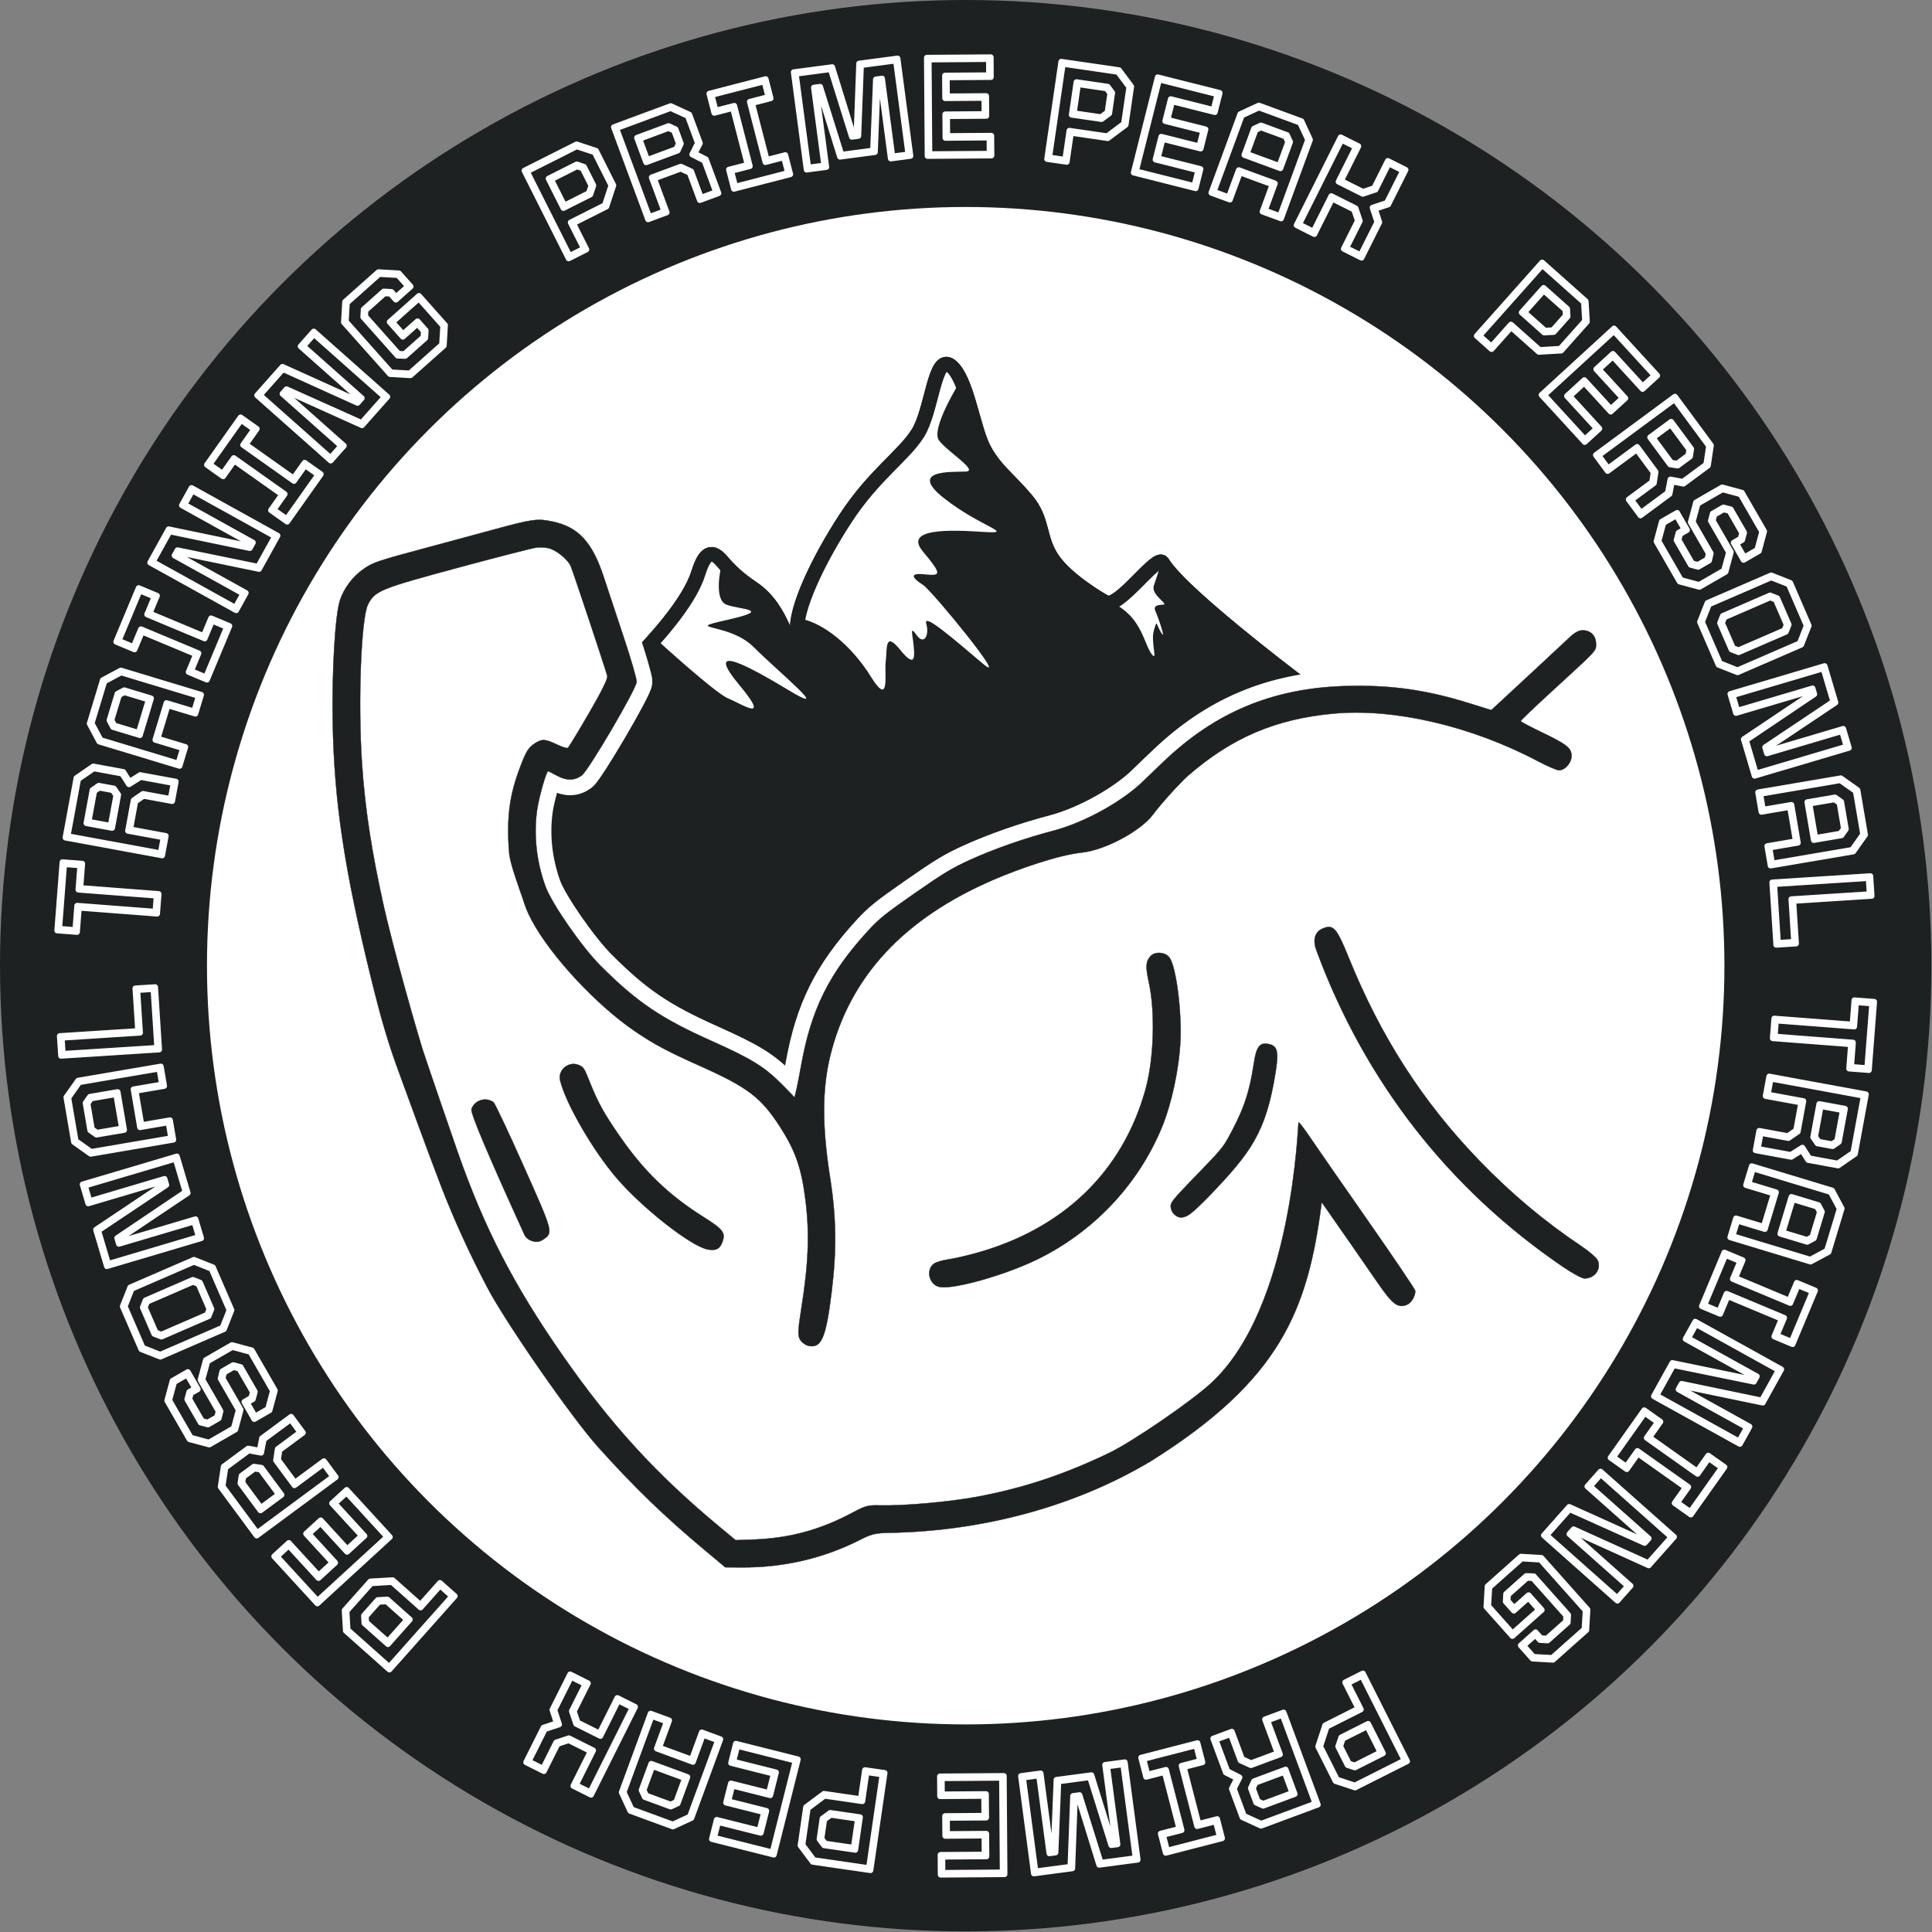 <?xml version="1.0" encoding="UTF-8" standalone="no"?><!DOCTYPE svg PUBLIC "-//W3C//DTD SVG 1.1//EN" "http://www.w3.org/Graphics/SVG/1.1/DTD/svg11.dtd"><svg width="100%" height="100%" viewBox="0 0 1382 1382" version="1.1" xmlns="http://www.w3.org/2000/svg" xmlns:xlink="http://www.w3.org/1999/xlink" xml:space="preserve" xmlns:serif="http://www.serif.com/" style="fill-rule:evenodd;clip-rule:evenodd;stroke-linecap:round;stroke-linejoin:round;stroke-miterlimit:1.5;"><rect x="0" y="0" width="1382" height="1382" fill="#808080" stroke="none"/><g><circle cx="690.784" cy="690.784" r="686.572" style="fill:#1e2121;stroke:#1e2121;stroke-width:8.43px;"/><g><path d="M406.768,184.869l-31.646,-62.84l37.3,-18.784l13.903,4.59l12.455,24.732l-5.014,15.185l-23.744,11.958l9.448,18.762l-12.702,6.397Zm0.601,-1.822l10.279,-5.176l-9.448,-18.763l24.462,-12.319l4.635,-14.15l-11.935,-23.7l-12.823,-4.233l-35.595,17.925l30.425,60.416Zm-3.744,-36.04l17.55,-8.838l1.828,-5.422l-6.216,-12.343l-4.117,-1.359l-18.448,9.29l9.403,18.672Zm-0.602,1.823l-10.624,-21.097l20.154,-10.149l5.197,1.716l6.713,13.331l-2.184,6.501l-19.256,9.698Z" style="fill:#fff;fill-rule:nonzero;stroke:#fff;stroke-width:4.07px;stroke-linecap:butt;stroke-miterlimit:2;"/><path d="M463.576,156.911l-24.464,-65.968l40.665,-15.081l13.307,6.108l7.583,20.45l-3.791,7.409l8.073,4.135l8.999,24.267l-13.335,4.945l-7.252,-19.554l-6.459,-2.965l-18.99,7.042l8.999,24.267l-13.335,4.945Zm0.801,-1.744l10.79,-4.001l-8.999,-24.267l20.827,-7.724l7.429,3.409l6.989,18.848l10.791,-4.001l-8.335,-22.477l-8.737,-4.478l4.071,-8.103l-7.199,-19.413l-12.273,-5.633l-38.875,14.416l23.521,63.424Zm-1.41,-40.803l20.827,-7.724l1.791,-3.987l-3.425,-9.236l-3.94,-1.808l-20.827,7.724l5.574,15.031Zm-0.801,1.744l-6.518,-17.576l22.618,-8.387l4.974,2.282l3.827,10.32l-2.283,4.973l-22.618,8.388Z" style="fill:#fff;fill-rule:nonzero;stroke:#fff;stroke-width:4.07px;stroke-linecap:butt;stroke-miterlimit:2;"/><path d="M524.974,135.099l-3.557,-13.771l13.333,-3.443l-10.481,-40.582l-13.333,3.443l-3.556,-13.77l40.338,-10.419l3.557,13.771l-13.284,3.431l10.481,40.582l13.284,-3.431l3.557,13.77l-40.339,10.419Zm0.974,-1.653l37.711,-9.74l-2.877,-11.143l-13.284,3.431l-11.16,-43.21l13.284,-3.431l-2.878,-11.143l-37.711,9.74l2.878,11.143l13.332,-3.443l11.16,43.209l-13.332,3.444l2.877,11.143Z" style="fill:#fff;fill-rule:nonzero;stroke:#fff;stroke-width:4.07px;stroke-linecap:butt;stroke-miterlimit:2;"/><path d="M576.989,121.387l-9.233,-69.751l27.552,-3.646l14.968,48.358l2.392,-0.317l1.871,-50.587l27.501,-3.64l9.233,69.75l-14.1,1.866l-7.359,-55.601l-1.943,0.257l-2.001,50.757l-25.011,3.311l-15.088,-48.495l-2.042,0.27l7.36,55.601l-14.1,1.867Zm1.167,-1.524l11.409,-1.51l-7.373,-55.7l4.484,-0.594l15.201,48.581l22.619,-2.994l2.037,-50.863l4.435,-0.587l7.373,55.701l11.409,-1.51l-8.877,-67.06l-24.96,3.304l-1.915,50.644l-4.633,0.613l-15.125,-48.388l-24.96,3.304l8.876,67.059Z" style="fill:#fff;fill-rule:nonzero;stroke:#fff;stroke-width:4.07px;stroke-linecap:butt;stroke-miterlimit:2;"/><path d="M663.499,111.614l-0.517,-70.357l45.732,-0.336l0.104,14.222l-31.509,0.232l0.099,13.518l28.042,-0.206l0.105,14.222l-28.042,0.206l0.104,14.172l31.509,-0.231l0.105,14.222l-45.732,0.336Zm1.347,-1.367l43.018,-0.316l-0.084,-11.508l-31.51,0.231l-0.124,-16.885l28.042,-0.207l-0.085,-11.508l-28.042,0.206l-0.119,-16.232l31.509,-0.232l-0.084,-11.508l-43.018,0.316l0.497,67.643Z" style="fill:#fff;fill-rule:nonzero;stroke:#fff;stroke-width:4.07px;stroke-linecap:butt;stroke-miterlimit:2;"/><path d="M748.996,113.767l10.14,-69.624l41.327,6.019l8.753,11.736l-3.991,27.402l-12.819,9.56l-26.308,-3.831l-3.028,20.788l-14.074,-2.05Zm1.539,-1.147l11.388,1.658l3.028,-20.787l27.103,3.947l11.915,-8.93l3.824,-26.258l-8.072,-10.825l-39.437,-5.744l-9.749,66.939Zm17.613,-31.665l19.445,2.832l4.607,-3.392l1.992,-13.676l-2.592,-3.476l-20.439,-2.976l-3.013,20.688Zm-1.539,1.147l3.404,-23.374l22.33,3.252l3.271,4.387l-2.151,14.771l-5.519,4.071l-21.335,-3.107Z" style="fill:#fff;fill-rule:nonzero;stroke:#fff;stroke-width:4.07px;stroke-linecap:butt;stroke-miterlimit:2;"/><path d="M810.943,123.499l17.194,-68.225l44.346,11.176l-3.475,13.791l-30.555,-7.7l-3.304,13.109l27.193,6.853l-3.476,13.791l-27.193,-6.853l-3.463,13.743l30.555,7.7l-3.475,13.791l-44.347,-11.176Zm1.648,-0.984l41.715,10.513l2.812,-11.16l-30.555,-7.7l4.126,-16.374l27.193,6.852l2.812,-11.159l-27.192,-6.853l3.966,-15.741l30.556,7.701l2.812,-11.16l-41.715,-10.513l-16.53,65.594Z" style="fill:#fff;fill-rule:nonzero;stroke:#fff;stroke-width:4.07px;stroke-linecap:butt;stroke-miterlimit:2;"/><path d="M866.489,137.926l20.706,-56.32l13.289,-6.144l30.472,11.203l6.144,13.289l-20.706,56.32l-13.302,-4.89l7.145,-19.434l-23.301,-8.567l-7.145,19.434l-13.302,-4.891Zm1.742,-0.805l10.754,3.954l7.128,-19.387l25.849,9.504l-7.128,19.386l10.802,3.972l20.047,-54.528l-5.714,-12.275l-29.434,-10.821l-12.257,5.667l-20.047,54.528Zm23.595,-27.04l23.302,8.567l6.277,-17.075l-1.819,-3.935l-17.547,-6.451l-3.935,1.819l-6.278,17.075Zm-1.742,0.806l6.937,-18.868l4.967,-2.297l18.585,6.833l2.297,4.967l-6.937,18.868l-25.849,-9.503Z" style="fill:#fff;fill-rule:nonzero;stroke:#fff;stroke-width:4.07px;stroke-linecap:butt;stroke-miterlimit:2;"/><path d="M927.476,161.103l31.513,-62.907l12.716,6.37l-12.425,24.803l15.681,7.856l8.026,-2.668l9.747,-19.456l12.716,6.37l-12.425,24.803l-9.487,3.117l3.116,9.599l-12.717,25.387l-12.716,-6.37l10.061,-20.085l-2.691,-7.981l-15.682,-7.855l-12.717,25.387l-12.716,-6.37Zm1.821,-0.606l10.289,5.155l12.718,-25.387l17.389,8.711l3.05,9.06l-9.702,19.366l10.29,5.154l11.863,-23.679l-3.364,-10.342l10.251,-3.408l11.548,-23.051l-10.29,-5.154l-9.386,18.737l-9.105,3.027l-17.389,-8.711l12.425,-24.803l-10.29,-5.155l-30.297,60.48Z" style="fill:#fff;fill-rule:nonzero;stroke:#fff;stroke-width:4.07px;stroke-linecap:butt;stroke-miterlimit:2;"/><path d="M1056.34,240.287l46.782,-52.552l31.194,27.768l0.849,14.616l-18.412,20.683l-15.965,0.928l-19.857,-17.677l-13.968,15.691l-10.623,-9.457Zm1.916,-0.111l8.596,7.652l13.968,-15.691l20.458,18.212l14.862,-0.899l17.644,-19.82l-0.783,-13.481l-29.768,-26.499l-44.977,50.526Zm32.132,-16.746l14.677,13.065l5.714,-0.296l9.189,-10.323l-0.252,-4.328l-15.428,-13.734l-13.9,15.616Zm-1.916,0.111l15.705,-17.642l16.855,15.003l0.317,5.464l-9.924,11.148l-6.85,0.363l-16.103,-14.336Z" style="fill:#fff;fill-rule:nonzero;stroke:#fff;stroke-width:4.07px;stroke-linecap:butt;stroke-miterlimit:2;"/><path d="M1102.69,282.493l51.861,-47.548l30.906,33.709l-10.483,9.612l-21.295,-23.226l-9.965,9.136l18.952,20.67l-10.484,9.611l-18.951,-20.67l-10.446,9.578l21.295,23.226l-10.483,9.611l-30.907,-33.709Zm1.917,0.083l29.073,31.709l8.483,-7.777l-21.295,-23.226l12.446,-11.412l18.952,20.67l8.483,-7.777l-18.952,-20.67l11.965,-10.97l21.295,23.226l8.483,-7.778l-29.073,-31.709l-49.86,45.714Z" style="fill:#fff;fill-rule:nonzero;stroke:#fff;stroke-width:4.07px;stroke-linecap:butt;stroke-miterlimit:2;"/><path d="M1141.54,325.498l56.601,-41.793l25.762,34.89l-2.179,14.478l-17.546,12.956l-8.17,-1.589l-1.735,8.903l-20.821,15.374l-8.448,-11.441l16.778,-12.389l1.058,-7.028l-12.031,-16.293l-20.821,15.374l-8.448,-11.442Zm1.898,0.286l6.836,9.258l20.821,-15.374l13.194,17.87l-1.216,8.082l-16.171,11.941l6.836,9.258l19.284,-14.239l1.882,-9.636l8.913,1.665l16.657,-12.299l2.009,-13.353l-24.628,-33.354l-54.417,40.181Zm38.813,-12.666l13.194,17.869l4.328,0.616l7.924,-5.852l0.645,-4.287l-13.195,-17.869l-12.896,9.523Zm-1.898,-0.286l15.08,-11.135l14.329,19.406l-0.814,5.412l-8.854,6.537l-5.412,-0.814l-14.329,-19.406Z" style="fill:#fff;fill-rule:nonzero;stroke:#fff;stroke-width:4.07px;stroke-linecap:butt;stroke-miterlimit:2;"/><path d="M1184.92,387.3l3.799,-14.139l10.972,-6.326l7.103,12.322l-4.963,2.861l-1.125,4.187l9.638,16.719l4.187,1.125l6.705,-3.865l1.125,-4.187l-12.952,-22.467l3.799,-14.139l18.678,-10.768l14.14,3.798l15.938,27.647l-3.798,14.14l-10.972,6.325l-7.103,-12.321l4.963,-2.862l1.125,-4.187l-9.011,-15.63l-4.212,-1.168l-6.662,3.84l-1.099,4.23l12.952,22.467l-3.799,14.139l-18.722,10.793l-14.139,-3.798l-16.567,-28.736Zm1.452,-0.199l16.014,27.778l13.042,3.504l17.764,-10.241l3.59,-13.092l-12.977,-22.51l1.314,-5.166l7.663,-4.418l5.26,1.377l9.589,16.632l-1.42,5.285l-4.267,2.46l5.748,9.97l9.317,-5.371l3.504,-13.042l-15.387,-26.689l-13.041,-3.504l-17.721,10.216l-3.546,13.067l12.951,22.466l-1.202,5.16l-7.837,4.518l-5.285,-1.42l-10.191,-17.677l1.42,-5.285l4.267,-2.46l-5.748,-9.97l-9.318,5.371l-3.503,13.041Z" style="fill:#fff;fill-rule:nonzero;stroke:#fff;stroke-width:4.07px;stroke-linecap:butt;stroke-miterlimit:2;"/><path d="M1216.02,444.917l5.383,-13.616l45.56,-19.742l13.615,5.383l13.268,30.619l-5.383,13.616l-45.56,19.742l-13.615,-5.383l-13.268,-30.619Zm15.807,0.709l7.753,17.891l4.032,1.594l32.833,-14.227l1.594,-4.031l-7.753,-17.892l-4.032,-1.594l-32.833,14.227l-1.594,4.032Zm-14.342,-0.741l12.808,29.558l12.578,5.011l44.545,-19.302l4.945,-12.604l-12.808,-29.559l-12.558,-4.965l-44.545,19.303l-4.965,12.558Zm12.878,0.773l2.012,-5.089l33.847,-14.667l5.089,2.012l8.192,18.906l-2.012,5.09l-33.847,14.666l-5.089,-2.012l-8.192,-18.906Z" style="fill:#fff;fill-rule:nonzero;stroke:#fff;stroke-width:4.07px;stroke-linecap:butt;stroke-miterlimit:2;"/><path d="M1239.44,497.322l3.269,11.034l53.873,-15.959l1.241,4.192l-48.861,32.873l7.052,23.804l64.858,-19.214l-3.269,-11.035l-53.679,15.903l-1.299,-4.385l48.74,-32.575l-7.066,-23.852l-64.859,19.214Zm-1.686,-0.916l67.461,-19.985l7.751,26.166l-48.692,32.56l0.614,2.072l53.631,-15.888l4.04,13.637l-67.461,19.984l-7.751,-26.165l48.808,-32.699l-0.585,-1.976l-53.776,15.931l-4.04,-13.637Z" style="fill:#fff;fill-rule:nonzero;stroke:#fff;stroke-width:4.07px;stroke-linecap:butt;stroke-miterlimit:2;"/><path d="M1257.6,566.768l59.153,-10.075l11.945,8.467l5.451,32.004l-8.467,11.945l-59.154,10.075l-2.38,-13.971l20.412,-3.476l-4.169,-24.474l-20.412,3.476l-2.379,-13.971Zm1.565,1.11l1.924,11.296l20.362,-3.468l4.625,27.149l-20.362,3.468l1.932,11.345l57.271,-9.755l7.802,-11.066l-5.266,-30.914l-11.017,-7.81l-57.271,9.755Zm35.197,7.005l4.169,24.474l17.934,-3.055l2.507,-3.537l-3.139,-18.43l-3.537,-2.507l-17.934,3.055Zm-1.566,-1.11l19.817,-3.375l4.465,3.165l3.325,19.519l-3.165,4.465l-19.817,3.375l-4.625,-27.149Z" style="fill:#fff;fill-rule:nonzero;stroke:#fff;stroke-width:4.07px;stroke-linecap:butt;stroke-miterlimit:2;"/><path d="M1267.71,631.18l70.214,-4.499l0.91,14.193l-56.022,3.59l1.954,30.493l-14.193,0.909l-2.863,-44.686Zm1.441,1.267l2.689,41.978l11.485,-0.735l-1.953,-30.494l56.021,-3.589l-0.736,-11.485l-67.506,4.325Z" style="fill:#fff;fill-rule:nonzero;stroke:#fff;stroke-width:4.07px;stroke-linecap:butt;stroke-miterlimit:2;"/><path d="M1269.16,728.567l55.97,4.306l1.338,-17.388l14.181,1.091l-3.763,48.906l-14.18,-1.091l1.337,-17.388l-55.97,-4.305l1.087,-14.131Zm1.248,1.457l-0.878,11.425l55.97,4.305l-1.337,17.388l11.474,0.883l3.555,-46.2l-11.475,-0.883l-1.338,17.388l-55.971,-4.306Z" style="fill:#fff;fill-rule:nonzero;stroke:#fff;stroke-width:4.07px;stroke-linecap:butt;stroke-miterlimit:2;"/><path d="M1265.56,770.03l69.197,12.734l-7.85,42.655l-12.055,8.308l-21.451,-3.948l-4.426,-7.049l-7.684,4.821l-25.454,-4.685l2.574,-13.987l20.512,3.775l5.852,-4.034l3.666,-19.918l-25.455,-4.685l2.574,-13.987Zm1.089,1.58l-2.083,11.318l25.455,4.685l-4.021,21.846l-6.73,4.638l-19.77,-3.638l-2.083,11.318l23.576,4.339l8.318,-5.214l4.879,7.643l20.364,3.747l11.119,-7.663l7.504,-40.776l-66.528,-12.243Zm35.779,19.666l-4.02,21.846l2.51,3.579l9.687,1.783l3.57,-2.46l4.02,-21.847l-15.767,-2.901Zm-1.089,-1.58l18.436,3.393l-4.366,23.724l-4.506,3.106l-10.824,-1.992l-3.106,-4.507l4.366,-23.724Z" style="fill:#fff;fill-rule:nonzero;stroke:#fff;stroke-width:4.07px;stroke-linecap:butt;stroke-miterlimit:2;"/><path d="M1253.08,834.181l57.432,17.387l6.909,12.908l-9.407,31.073l-12.908,6.909l-57.432,-17.387l4.106,-13.564l19.818,5.999l7.193,-23.761l-19.817,-6l4.106,-13.564Zm0.906,1.692l-3.32,10.967l19.769,5.985l-7.98,26.358l-19.769,-5.985l-3.335,11.015l55.604,16.834l11.92,-6.42l9.087,-30.015l-6.372,-11.906l-55.604,-16.833Zm28.37,21.978l-7.194,23.762l17.412,5.271l3.823,-2.046l5.417,-17.893l-2.046,-3.823l-17.412,-5.271Zm-0.906,-1.692l19.24,5.825l2.582,4.825l-5.737,18.951l-4.825,2.583l-19.24,-5.825l7.98,-26.359Z" style="fill:#fff;fill-rule:nonzero;stroke:#fff;stroke-width:4.07px;stroke-linecap:butt;stroke-miterlimit:2;"/><path d="M1233.46,895.945l13.121,5.488l-5.313,12.704l38.667,16.172l5.314,-12.704l13.121,5.488l-16.076,38.436l-13.121,-5.488l5.294,-12.657l-38.668,-16.172l-5.294,12.657l-13.121,-5.488l16.076,-38.436Zm0.728,1.776l-15.028,35.932l10.617,4.441l5.294,-12.658l41.171,17.22l-5.293,12.657l10.617,4.441l15.028,-35.933l-10.617,-4.44l-5.313,12.704l-41.172,-17.22l5.313,-12.704l-10.617,-4.44Z" style="fill:#fff;fill-rule:nonzero;stroke:#fff;stroke-width:4.07px;stroke-linecap:butt;stroke-miterlimit:2;"/><path d="M1213.17,947.243l-5.579,10.066l49.143,27.238l-2.12,3.824l-57.694,-11.809l-12.035,21.714l59.164,32.793l5.58,-10.066l-48.967,-27.141l2.217,-4l57.396,11.932l12.06,-21.758l-59.165,-32.793Zm-0.529,-1.844l61.539,34.108l-13.23,23.868l-57.352,-11.907l-1.048,1.89l48.923,27.116l-6.895,12.439l-61.538,-34.108l13.229,-23.868l57.533,11.893l0.999,-1.803l-49.054,-27.189l6.894,-12.439Z" style="fill:#fff;fill-rule:nonzero;stroke:#fff;stroke-width:4.07px;stroke-linecap:butt;stroke-miterlimit:2;"/><path d="M1176.15,1008.75l11.606,8.221l-7.96,11.237l34.201,24.228l7.96,-11.236l11.606,8.221l-24.084,33.997l-11.605,-8.222l7.931,-11.195l-34.201,-24.229l-7.931,11.196l-11.606,-8.222l24.083,-33.996Zm0.323,1.892l-22.514,31.781l9.391,6.653l7.931,-11.195l36.415,25.797l-7.931,11.195l9.391,6.653l22.515,-31.782l-9.391,-6.652l-7.96,11.236l-36.416,-25.797l7.96,-11.237l-9.391,-6.652Z" style="fill:#fff;fill-rule:nonzero;stroke:#fff;stroke-width:4.07px;stroke-linecap:butt;stroke-miterlimit:2;"/><path d="M1145,1054.56l-7.642,8.606l42.012,37.308l-2.904,3.269l-53.724,-24.119l-16.486,18.564l50.579,44.917l7.642,-8.605l-41.861,-37.176l3.037,-3.419l53.407,24.173l16.519,-18.6l-50.579,-44.918Zm-0.113,-1.915l52.608,46.719l-18.121,20.405l-53.37,-24.141l-1.435,1.616l41.824,37.142l-9.444,10.634l-52.608,-46.719l18.12,-20.404l53.55,24.165l1.368,-1.541l-41.936,-37.242l9.444,-10.634Z" style="fill:#fff;fill-rule:nonzero;stroke:#fff;stroke-width:4.07px;stroke-linecap:butt;stroke-miterlimit:2;"/><path d="M1087.95,1113.49l14.616,0.849l33.015,37.086l-0.849,14.617l-23.873,21.252l-14.617,-0.849l-8.42,-9.459l10.585,-9.423l3.809,4.279l4.329,0.251l13.626,-12.13l0.147,-4.37l-23.759,-26.688l-4.258,-0.248l-13.626,12.13l-0.251,4.329l4.612,5.18l10.397,-9.257l9.424,10.586l-20.984,18.68l-18.646,-20.946l0.849,-14.617l23.874,-21.252Zm0.489,1.381l-23.048,20.517l-0.82,13.515l17.376,19.519l18.994,-16.908l-7.652,-8.596l-10.398,9.256l-5.848,-6.569l0.317,-5.463l14.377,-12.799l5.401,0.171l24.627,27.665l-0.317,5.464l-14.414,12.831l-5.464,-0.317l-3.274,-3.678l-8.596,7.652l7.151,8.033l13.518,0.749l23.048,-20.517l0.783,-13.481l-32.28,-36.261l-13.481,-0.783Z" style="fill:#fff;fill-rule:nonzero;stroke:#fff;stroke-width:4.07px;stroke-linecap:butt;stroke-miterlimit:2;"/><path d="M974.908,1197.03l31.658,62.834l-37.296,18.791l-13.904,-4.588l-12.46,-24.729l5.01,-15.186l23.743,-11.963l-9.452,-18.76l12.701,-6.399Zm-0.601,1.822l-10.278,5.178l9.452,18.761l-24.46,12.324l-4.632,14.151l11.94,23.697l12.824,4.231l35.591,-17.932l-30.437,-60.41Zm3.751,36.039l-17.548,8.841l-1.827,5.423l6.219,12.342l4.117,1.358l18.446,-9.293l-9.407,-18.671Zm0.601,-1.822l10.628,21.094l-20.151,10.153l-5.197,-1.715l-6.716,-13.33l2.182,-6.502l19.254,-9.7Z" style="fill:#fff;fill-rule:nonzero;stroke:#fff;stroke-width:4.07px;stroke-linecap:butt;stroke-miterlimit:2;"/><path d="M918.205,1224.95l24.49,65.959l-40.659,15.096l-13.309,-6.102l-7.592,-20.447l3.789,-7.411l-8.075,-4.132l-9.008,-24.264l13.333,-4.95l7.259,19.552l6.461,2.962l18.987,-7.049l-9.009,-24.264l13.333,-4.95Zm-0.8,1.744l-10.789,4.006l9.009,24.264l-20.824,7.731l-7.43,-3.406l-6.997,-18.846l-10.789,4.006l8.344,22.473l8.738,4.476l-4.067,8.104l7.206,19.41l12.276,5.628l38.868,-14.431l-23.545,-63.415Zm1.426,40.803l-20.824,7.732l-1.79,3.988l3.429,9.234l3.941,1.807l20.824,-7.732l-5.58,-15.029Zm0.8,-1.744l6.524,17.573l-22.614,8.396l-4.975,-2.281l-3.831,-10.317l2.281,-4.975l22.615,-8.396Z" style="fill:#fff;fill-rule:nonzero;stroke:#fff;stroke-width:4.07px;stroke-linecap:butt;stroke-miterlimit:2;"/><path d="M856.604,1246.85l3.557,13.77l-13.333,3.444l10.481,40.582l13.333,-3.444l3.557,13.771l-40.339,10.418l-3.557,-13.77l13.284,-3.431l-10.481,-40.582l-13.284,3.431l-3.556,-13.771l40.338,-10.418Zm-0.974,1.653l-37.711,9.74l2.878,11.143l13.284,-3.431l11.16,43.209l-13.284,3.431l2.877,11.143l37.712,-9.739l-2.878,-11.143l-13.333,3.443l-11.16,-43.21l13.333,-3.443l-2.878,-11.143Z" style="fill:#fff;fill-rule:nonzero;stroke:#fff;stroke-width:4.07px;stroke-linecap:butt;stroke-miterlimit:2;"/><path d="M804.589,1260.56l9.233,69.75l-27.551,3.647l-14.969,-48.358l-2.391,0.316l-1.871,50.588l-27.502,3.64l-9.233,-69.75l14.1,-1.867l7.36,55.601l1.943,-0.257l2.001,-50.756l25.01,-3.311l15.088,48.495l2.043,-0.271l-7.36,-55.601l14.099,-1.866Zm-1.167,1.523l-11.409,1.51l7.373,55.701l-4.484,0.593l-15.201,-48.581l-22.619,2.994l-2.037,50.863l-4.434,0.587l-7.373,-55.7l-11.409,1.51l8.876,67.06l24.961,-3.304l1.914,-50.644l4.634,-0.613l15.124,48.388l24.961,-3.304l-8.877,-67.06Z" style="fill:#fff;fill-rule:nonzero;stroke:#fff;stroke-width:4.07px;stroke-linecap:butt;stroke-miterlimit:2;"/><path d="M718.079,1270.34l0.517,70.356l-45.731,0.336l-0.105,-14.222l31.51,-0.231l-0.1,-13.519l-28.042,0.206l-0.104,-14.222l28.042,-0.206l-0.104,-14.172l-31.51,0.232l-0.105,-14.222l45.732,-0.336Zm-1.347,1.366l-43.018,0.317l0.085,11.508l31.51,-0.232l0.124,16.886l-28.042,0.206l0.084,11.508l28.042,-0.206l0.12,16.233l-31.51,0.231l0.085,11.509l43.018,-0.317l-0.498,-67.643Z" style="fill:#fff;fill-rule:nonzero;stroke:#fff;stroke-width:4.07px;stroke-linecap:butt;stroke-miterlimit:2;"/><path d="M632.799,1268.2l-10.114,69.628l-41.329,-6.003l-8.757,-11.734l3.98,-27.403l12.816,-9.565l26.309,3.822l3.02,-20.789l14.075,2.044Zm-1.538,1.148l-11.389,-1.654l-3.02,20.789l-27.105,-3.938l-11.912,8.935l-3.814,26.259l8.077,10.822l39.439,5.729l9.724,-66.942Zm-17.601,31.672l-19.446,-2.825l-4.607,3.393l-1.986,13.677l2.593,3.475l20.44,2.969l3.006,-20.689Zm1.538,-1.148l-3.396,23.375l-22.33,-3.244l-3.274,-4.386l2.146,-14.771l5.518,-4.073l21.336,3.099Z" style="fill:#fff;fill-rule:nonzero;stroke:#fff;stroke-width:4.07px;stroke-linecap:butt;stroke-miterlimit:2;"/><path d="M570.742,1258.47l-17.181,68.228l-44.348,-11.167l3.473,-13.792l30.556,7.695l3.301,-13.11l-27.194,-6.848l3.473,-13.792l27.194,6.848l3.461,-13.743l-30.557,-7.695l3.473,-13.792l44.349,11.168Zm-1.647,0.984l-41.717,-10.504l-2.81,11.16l30.556,7.694l-4.123,16.375l-27.194,-6.848l-2.81,11.161l27.194,6.847l-3.964,15.742l-30.557,-7.695l-2.81,11.16l41.717,10.505l16.518,-65.597Z" style="fill:#fff;fill-rule:nonzero;stroke:#fff;stroke-width:4.07px;stroke-linecap:butt;stroke-miterlimit:2;"/><path d="M515.299,1244.09l-20.685,56.328l-13.287,6.15l-30.475,-11.191l-6.15,-13.287l20.685,-56.328l13.304,4.885l-7.138,19.437l23.305,8.558l7.137,-19.437l13.304,4.885Zm-1.742,0.806l-10.756,-3.949l-7.12,19.389l-25.852,-9.494l7.12,-19.389l-10.803,-3.967l-20.027,54.535l5.719,12.272l29.438,10.811l12.255,-5.672l20.026,-54.536Zm-23.584,27.049l-23.305,-8.558l-6.272,17.078l1.821,3.934l17.55,6.445l3.934,-1.821l6.272,-17.078Zm1.741,-0.806l-6.929,18.87l-4.967,2.299l-18.587,-6.826l-2.299,-4.966l6.93,-18.87l25.852,9.493Z" style="fill:#fff;fill-rule:nonzero;stroke:#fff;stroke-width:4.07px;stroke-linecap:butt;stroke-miterlimit:2;"/><path d="M454.305,1220.94l-31.488,62.919l-12.719,-6.365l12.416,-24.808l-15.685,-7.85l-8.025,2.671l-9.739,19.46l-12.718,-6.365l12.415,-24.808l9.486,-3.12l-3.121,-9.599l12.708,-25.392l12.719,6.366l-10.054,20.089l2.694,7.979l15.685,7.85l12.708,-25.392l12.718,6.365Zm-1.82,0.606l-10.292,-5.151l-12.708,25.393l-17.393,-8.705l-3.053,-9.058l9.694,-19.37l-10.291,-5.151l-11.854,23.684l3.368,10.34l-10.25,3.413l-11.539,23.055l10.292,5.151l9.379,-18.741l9.104,-3.031l17.392,8.704l-12.415,24.808l10.291,5.151l30.275,-60.492Z" style="fill:#fff;fill-rule:nonzero;stroke:#fff;stroke-width:4.07px;stroke-linecap:butt;stroke-miterlimit:2;"/><path d="M325.329,1141.73l-46.772,52.562l-31.199,-27.762l-0.852,-14.616l18.408,-20.687l15.964,-0.931l19.861,17.673l13.965,-15.694l10.625,9.455Zm-1.916,0.112l-8.598,-7.651l-13.964,15.694l-20.462,-18.208l-14.862,0.902l-17.64,19.824l0.786,13.481l29.773,26.492l44.967,-50.534Zm-32.129,16.752l-14.679,-13.063l-5.714,0.298l-9.187,10.325l0.252,4.328l15.431,13.73l13.897,-15.618Zm1.916,-0.112l-15.702,17.646l-16.857,-15l-0.318,-5.463l9.922,-11.151l6.849,-0.364l16.106,14.332Z" style="fill:#fff;fill-rule:nonzero;stroke:#fff;stroke-width:4.07px;stroke-linecap:butt;stroke-miterlimit:2;"/><path d="M278.889,1099.45l-51.86,47.549l-30.907,-33.71l10.484,-9.611l21.294,23.226l9.965,-9.136l-18.951,-20.67l10.483,-9.612l18.951,20.67l10.446,-9.577l-21.294,-23.226l10.483,-9.612l30.906,33.709Zm-1.917,-0.083l-29.072,-31.709l-8.483,7.778l21.295,23.226l-12.447,11.411l-18.951,-20.67l-8.483,7.778l18.951,20.67l-11.965,10.97l-21.295,-23.226l-8.482,7.777l29.072,31.709l49.86,-45.714Z" style="fill:#fff;fill-rule:nonzero;stroke:#fff;stroke-width:4.07px;stroke-linecap:butt;stroke-miterlimit:2;"/><path d="M240.184,1056.63l-56.584,41.815l-25.777,-34.88l2.173,-14.478l17.541,-12.963l8.171,1.585l1.732,-8.903l20.814,-15.382l8.453,11.438l-16.773,12.395l-1.055,7.029l12.037,16.288l20.815,-15.382l8.453,11.438Zm-1.898,-0.285l-6.84,-9.256l-20.815,15.383l-13.201,-17.865l1.213,-8.083l16.167,-11.947l-6.84,-9.256l-19.279,14.248l-1.878,9.636l-8.914,-1.662l-16.652,12.306l-2.004,13.355l24.641,33.344l54.402,-40.203Zm-38.808,12.682l-13.202,-17.865l-4.328,-0.613l-7.921,5.854l-0.644,4.287l13.202,17.865l12.893,-9.528Zm1.898,0.284l-15.076,11.141l-14.337,-19.4l0.813,-5.412l8.851,-6.541l5.412,0.812l14.337,19.4Z" style="fill:#fff;fill-rule:nonzero;stroke:#fff;stroke-width:4.07px;stroke-linecap:butt;stroke-miterlimit:2;"/><path d="M196.654,994.648l-3.798,14.14l-10.972,6.325l-7.104,-12.321l4.964,-2.862l1.124,-4.187l-9.638,-16.719l-4.187,-1.124l-6.705,3.865l-1.125,4.187l12.952,22.466l-3.798,14.14l-18.679,10.768l-14.139,-3.799l-15.939,-27.647l3.798,-14.14l10.972,-6.325l7.104,12.322l-4.964,2.861l-1.125,4.187l9.011,15.631l4.212,1.168l6.662,-3.84l1.1,-4.231l-12.952,-22.466l3.798,-14.14l18.722,-10.793l14.14,3.799l16.566,28.735Zm-1.452,0.199l-16.014,-27.778l-13.041,-3.503l-17.764,10.241l-3.591,13.091l12.977,22.51l-1.314,5.166l-7.663,4.418l-5.26,-1.376l-9.588,-16.632l1.419,-5.285l4.267,-2.46l-5.748,-9.971l-9.317,5.372l-3.503,13.041l15.386,26.69l13.042,3.503l17.72,-10.216l3.547,-13.066l-12.952,-22.466l1.202,-5.16l7.837,-4.518l5.285,1.42l10.191,17.677l-1.42,5.285l-4.266,2.46l5.748,9.97l9.317,-5.371l3.503,-13.042Z" style="fill:#fff;fill-rule:nonzero;stroke:#fff;stroke-width:4.07px;stroke-linecap:butt;stroke-miterlimit:2;"/><path d="M165.605,937.132l-5.38,13.617l-45.556,19.75l-13.616,-5.38l-13.274,-30.616l5.38,-13.617l45.556,-19.751l13.617,5.381l13.273,30.616Zm-15.807,-0.706l-7.757,-17.89l-4.032,-1.593l-32.829,14.233l-1.594,4.032l7.757,17.891l4.032,1.593l32.83,-14.234l1.593,-4.032Zm14.343,0.739l-12.815,-29.556l-12.578,-5.009l-44.542,19.311l-4.942,12.605l12.814,29.556l12.559,4.963l44.541,-19.311l4.963,-12.559Zm-12.878,-0.771l-2.012,5.089l-33.844,14.674l-5.089,-2.011l-8.196,-18.905l2.011,-5.09l33.844,-14.673l5.089,2.011l8.197,18.905Z" style="fill:#fff;fill-rule:nonzero;stroke:#fff;stroke-width:4.07px;stroke-linecap:butt;stroke-miterlimit:2;"/><path d="M142.209,884.835l-3.273,-11.034l-53.866,15.98l-1.244,-4.192l48.85,-32.891l-7.061,-23.801l-64.852,19.238l3.274,11.034l53.673,-15.923l1.301,4.385l-48.728,32.593l7.075,23.849l64.851,-19.238Zm1.687,0.914l-67.453,20.011l-7.761,-26.162l48.679,-32.579l-0.614,-2.072l-53.625,15.908l-4.045,-13.635l67.453,-20.01l7.761,26.162l-48.796,32.718l0.586,1.975l53.77,-15.951l4.045,13.635Z" style="fill:#fff;fill-rule:nonzero;stroke:#fff;stroke-width:4.07px;stroke-linecap:butt;stroke-miterlimit:2;"/><path d="M124.001,815.287l-59.152,10.087l-11.946,-8.465l-5.457,-32.004l8.465,-11.946l59.152,-10.086l2.382,13.97l-20.411,3.481l4.174,24.473l20.411,-3.481l2.382,13.971Zm-1.566,-1.11l-1.926,-11.295l-20.361,3.472l-4.63,-27.148l20.362,-3.472l-1.935,-11.345l-57.269,9.766l-7.8,11.067l5.272,30.914l11.018,7.807l57.269,-9.766Zm-35.198,-6.998l-4.173,-24.473l-17.934,3.058l-2.507,3.538l3.143,18.429l3.537,2.506l17.934,-3.058Zm1.566,1.11l-19.817,3.379l-4.465,-3.164l-3.328,-19.519l3.164,-4.465l19.816,-3.38l4.63,27.149Z" style="fill:#fff;fill-rule:nonzero;stroke:#fff;stroke-width:4.07px;stroke-linecap:butt;stroke-miterlimit:2;"/><path d="M113.871,750.769l-70.215,4.499l-0.909,-14.194l56.021,-3.589l-1.954,-30.493l14.194,-0.91l2.863,44.687Zm-1.441,-1.268l-2.69,-41.978l-11.485,0.736l1.954,30.493l-56.021,3.59l0.735,11.485l67.507,-4.326Z" style="fill:#fff;fill-rule:nonzero;stroke:#fff;stroke-width:4.07px;stroke-linecap:butt;stroke-miterlimit:2;"/><path d="M112.408,653.598l-55.973,-4.284l-1.331,17.388l-14.181,-1.086l3.744,-48.907l14.181,1.086l-1.331,17.388l55.973,4.285l-1.082,14.13Zm-1.25,-1.456l0.875,-11.425l-55.972,-4.285l1.331,-17.388l-11.475,-0.878l-3.537,46.2l11.475,0.879l1.331,-17.388l55.972,4.285Z" style="fill:#fff;fill-rule:nonzero;stroke:#fff;stroke-width:4.07px;stroke-linecap:butt;stroke-miterlimit:2;"/><path d="M116.015,611.919l-69.197,-12.734l7.85,-42.655l12.056,-8.308l21.451,3.947l4.426,7.049l7.683,-4.82l25.454,4.684l-2.574,13.988l-20.512,-3.775l-5.852,4.033l-3.665,19.919l25.454,4.684l-2.574,13.988Zm-1.089,-1.58l2.083,-11.319l-25.454,-4.684l4.02,-21.847l6.73,-4.638l19.77,3.639l2.083,-11.319l-23.576,-4.339l-8.318,5.215l-4.879,-7.643l-20.363,-3.748l-11.119,7.663l-7.505,40.777l66.528,12.243Zm-35.779,-19.666l4.02,-21.847l-2.509,-3.579l-9.688,-1.782l-3.57,2.46l-4.02,21.846l15.767,2.902Zm1.089,1.58l-18.436,-3.393l4.366,-23.725l4.506,-3.105l10.825,1.992l3.105,4.506l-4.366,23.725Z" style="fill:#fff;fill-rule:nonzero;stroke:#fff;stroke-width:4.07px;stroke-linecap:butt;stroke-miterlimit:2;"/><path d="M128.469,547.874l-57.435,-17.376l-6.911,-12.907l9.401,-31.075l12.907,-6.911l57.435,17.376l-4.104,13.565l-19.818,-5.996l-7.189,23.763l19.818,5.996l-4.104,13.565Zm-0.906,-1.692l3.318,-10.967l-19.77,-5.982l7.975,-26.36l19.77,5.981l3.333,-11.015l-55.607,-16.823l-11.919,6.422l-9.081,30.016l6.374,11.905l55.607,16.823Zm-28.374,-21.973l7.19,-23.763l-17.414,-5.268l-3.822,2.047l-5.413,17.894l2.046,3.822l17.413,5.268Zm0.906,1.692l-19.241,-5.821l-2.583,-4.825l5.734,-18.952l4.824,-2.584l19.241,5.821l-7.975,26.361Z" style="fill:#fff;fill-rule:nonzero;stroke:#fff;stroke-width:4.07px;stroke-linecap:butt;stroke-miterlimit:2;"/><path d="M148.043,486.21l-13.123,-5.483l5.308,-12.706l-38.674,-16.158l-5.308,12.706l-13.123,-5.483l16.06,-38.442l13.124,5.483l-5.289,12.66l38.674,16.157l5.289,-12.659l13.123,5.482l-16.061,38.443Zm-0.729,-1.776l15.015,-35.938l-10.619,-4.436l-5.289,12.659l-41.179,-17.204l5.289,-12.659l-10.619,-4.437l-15.014,35.939l10.619,4.436l5.308,-12.706l41.178,17.204l-5.308,12.706l10.619,4.436Z" style="fill:#fff;fill-rule:nonzero;stroke:#fff;stroke-width:4.07px;stroke-linecap:butt;stroke-miterlimit:2;"/><path d="M168.41,434.705l5.579,-10.066l-49.142,-27.238l2.119,-3.824l57.694,11.81l12.036,-21.714l-59.165,-32.793l-5.579,10.066l48.967,27.14l-2.217,4l-57.397,-11.932l-12.06,21.759l59.165,32.792Zm0.529,1.845l-61.538,-34.108l13.229,-23.868l57.352,11.907l1.048,-1.89l-48.923,-27.116l6.895,-12.44l61.538,34.109l-13.229,23.868l-57.533,-11.893l-0.999,1.802l49.055,27.189l-6.895,12.44Z" style="fill:#fff;fill-rule:nonzero;stroke:#fff;stroke-width:4.07px;stroke-linecap:butt;stroke-miterlimit:2;"/><path d="M205.426,373.197l-11.605,-8.222l7.959,-11.236l-34.201,-24.229l-7.96,11.237l-11.605,-8.222l24.083,-33.996l11.605,8.221l-7.93,11.196l34.201,24.228l7.931,-11.195l11.605,8.221l-24.083,33.997Zm-0.323,-1.892l22.515,-31.782l-9.391,-6.652l-7.931,11.195l-36.416,-25.797l7.931,-11.196l-9.391,-6.652l-22.515,31.781l9.391,6.653l7.96,-11.236l36.416,25.797l-7.96,11.236l9.391,6.653Z" style="fill:#fff;fill-rule:nonzero;stroke:#fff;stroke-width:4.07px;stroke-linecap:butt;stroke-miterlimit:2;"/><path d="M236.439,327.569l7.638,-8.608l-42.026,-37.292l2.902,-3.27l53.734,24.097l16.478,-18.569l-50.596,-44.898l-7.639,8.609l41.876,37.158l-3.036,3.421l-53.417,-24.152l-16.511,18.607l50.597,44.897Zm0.114,1.916l-52.626,-46.699l18.112,-20.411l53.379,24.119l1.435,-1.617l-41.839,-37.125l9.44,-10.638l52.627,46.698l-18.112,20.412l-53.559,-24.144l-1.368,1.541l41.951,37.226l-9.44,10.638Z" style="fill:#fff;fill-rule:nonzero;stroke:#fff;stroke-width:4.07px;stroke-linecap:butt;stroke-miterlimit:2;"/><path d="M293.629,268.463l-14.617,-0.849l-33.015,-37.087l0.849,-14.616l23.874,-21.253l14.616,0.849l8.421,9.459l-10.586,9.424l-3.809,-4.279l-4.328,-0.252l-13.626,12.13l-0.147,4.37l23.759,26.689l4.257,0.247l13.626,-12.13l0.251,-4.328l-4.611,-5.18l-10.398,9.256l-9.423,-10.585l20.983,-18.68l18.646,20.946l-0.849,14.616l-23.873,21.253Zm-0.49,-1.381l23.048,-20.518l0.821,-13.514l-17.377,-19.52l-18.994,16.909l7.653,8.596l10.398,-9.256l5.847,6.569l-0.317,5.463l-14.377,12.798l-5.4,-0.171l-24.628,-27.665l0.317,-5.463l14.414,-12.832l5.464,0.317l3.275,3.679l8.596,-7.652l-7.151,-8.033l-13.519,-0.75l-23.048,20.518l-0.783,13.481l32.28,36.261l13.481,0.783Z" style="fill:#fff;fill-rule:nonzero;stroke:#fff;stroke-width:4.07px;stroke-linecap:butt;stroke-miterlimit:2;"/></g><circle cx="690.784" cy="690.784" r="546.948" style="fill:#fff;stroke:#1e2121;stroke-width:8.43px;"/></g><g><g id="Layer2"><path d="M945.605,500.65c-0,0 -98.966,-73.252 -114.059,-98.172c-3.801,-6.277 -30.993,32.801 -40.338,28.569c-2.884,-1.306 -27.83,-15.807 -38.156,-30.899c-10.326,-15.092 -6.355,-27.801 -18.666,-42.496c-12.312,-14.695 -23.433,-22.241 -30.979,-37.333c-7.546,-15.092 -11.915,-49.852 -23.432,-58.705c-11.518,-8.854 -13.107,32.054 -23.433,48.337c-10.326,16.284 -31.375,29.787 -51.63,60.766c-20.255,30.978 -36.142,65.531 -34.553,80.623c1.589,15.092 4.483,21.182 14.333,30.078c9.849,8.897 1.906,13.027 -9.85,-1.588c-11.755,-14.616 -13.436,-43.503 -36.538,-59.098c-10.167,-6.862 -15.632,-12.073 -22.241,-19.699c-8.324,-9.604 -12.769,-2.978 -16.641,9.214c-6.76,21.287 -31.908,48.549 -47.794,64.753c-15.887,16.204 -15.854,33.593 -15.854,33.593l-25.14,38.263l-26.507,-3.939l-7.033,79.019l17.039,43.778l56.829,58.607l82.259,44.015l40.686,40.472l12.709,-62.273l34.89,-68.895l54.173,-43.292l52.89,-22.5l56.894,-16.413l37.749,-24.161l35.963,-36.849l38.345,-22.003l22.892,-6.41l25.193,-5.362Z" style="fill:#1e2121;stroke:#1e2121;stroke-width:10.34px;"/><path d="M516.012,404.438c0,0 -5.957,24.366 3.575,28.07c9.532,3.703 34.155,3.306 0.794,10.852c-33.361,7.546 0.794,1.589 18.667,19.461c17.872,17.872 58.779,51.258 24.226,30.395c-34.553,-20.863 -57.985,-31.587 -34.553,-3.388c23.433,28.198 1.688,13.602 -7.744,9.829c-9.285,-3.714 -50.241,-41.205 -50.241,-41.205l17.078,-25.944l14.298,-26.878l7.149,-7.149l6.751,5.957Z" style="fill:#fff;"/><path d="M687.188,272.184c-0,0 -21.844,34.553 -15.489,42.894c6.354,8.34 28.639,21.843 19.085,22.241c-9.554,0.397 -41.723,-1.589 -15.511,19.063c26.213,20.652 51.631,25.622 28.596,24.13c-23.036,-1.492 -57.986,-3.08 -43.688,13.997c14.298,17.078 12.709,17.475 0.794,16.284c-11.914,-1.192 -7.148,3.574 -0.794,7.546c6.355,3.972 63.148,73.474 42.893,56.396c-20.255,-17.077 -42.893,-36.935 -40.51,-28.595c2.383,8.34 -1.589,15.489 -6.752,8.34c-5.163,-7.148 -3.177,-1.588 -2.383,6.355c0.795,7.943 1.986,18.269 -9.531,3.972c-11.518,-14.298 -9.135,0.397 -10.327,8.34c-1.191,7.943 3.575,33.758 -10.723,10.723c-14.298,-23.035 -34.156,-37.73 -48.453,-40.907c-14.298,-3.178 34.155,-75.858 34.155,-75.858l36.142,-41.701l18.666,-30.184l7.546,-33.606l10.724,-0l5.56,10.57Z" style="fill:#fff;"/><path d="M797.995,432.508c0,-0 8.34,3.703 14.695,13.235c6.355,9.532 7.546,17.872 11.518,22.638c3.971,4.766 -1.192,-9.532 1.191,-17.475c2.383,-7.943 1.192,-5.163 5.163,1.589c3.972,6.751 -1.986,-10.724 -3.971,-15.092c-1.986,-4.369 1.588,-4.627 5.56,-4.895c3.971,-0.269 -9.135,-7.02 -6.752,-13.772c2.383,-6.752 5.163,-15.886 5.163,-15.886l-17.475,11.517l-15.092,18.141Z" style="fill:#fff;"/><path d="M945.605,500.65c-0,0 -98.966,-73.252 -114.059,-98.172c-3.801,-6.277 -30.993,32.801 -40.338,28.569c-2.884,-1.306 -27.83,-15.807 -38.156,-30.899c-10.326,-15.092 -6.355,-27.801 -18.666,-42.496c-12.312,-14.695 -23.433,-22.241 -30.979,-37.333c-7.546,-15.092 -11.915,-49.852 -23.432,-58.705c-11.518,-8.854 -13.107,32.054 -23.433,48.337c-10.326,16.284 -31.375,29.787 -51.63,60.766c-20.255,30.978 -36.142,65.531 -34.553,80.623c1.589,15.092 4.483,21.182 14.333,30.078c9.849,8.897 1.906,13.027 -9.85,-1.588c-11.755,-14.616 -13.436,-43.503 -36.538,-59.098c-10.167,-6.862 -15.632,-12.073 -22.241,-19.699c-8.324,-9.604 -12.769,-2.978 -16.641,9.214c-6.76,21.287 -31.908,48.549 -47.794,64.753c-15.887,16.204 -15.854,33.593 -15.854,33.593l-25.14,38.263l-26.507,-3.939l-7.033,79.019l17.039,43.778l56.829,58.607l82.259,44.015l40.686,40.472l12.709,-62.273l34.89,-68.895l54.173,-43.292l52.89,-22.5l56.894,-16.413l37.749,-24.161l35.963,-36.849l38.345,-22.003l22.892,-6.41l25.193,-5.362Z" style="fill:none;stroke:#1e2121;stroke-width:10.34px;"/></g><g><path id="path847" d="M1118.22,906.317c-81.895,-55.734 -141.867,-132.65 -176.527,-226.401c-2.859,-7.735 -1.207,-13.388 4.619,-15.801c7.425,-3.076 9.859,-0.337 18.363,20.656c23.048,56.898 52.741,103.103 93.292,145.168c22.851,23.704 46.345,43.422 73.314,61.531c5.889,3.954 11.049,8.492 11.748,10.332c2.418,6.36 -2.452,12.728 -9.706,12.689c-1.714,-0.009 -8.511,-3.687 -15.103,-8.174Zm-266.806,-38.015c-4.898,3.484 -8.59,3.433 -11.932,-0.165c-1.18,-1.268 -2.111,-3.681 -2.073,-5.361c0.062,-2.679 1.832,-4.889 14.474,-18.066c15.893,-16.565 21.936,-22.073 26.324,-30.105c10.28,-18.815 15.15,-30.393 18.805,-54.609c1.656,-10.97 4.046,-14.234 9.749,-13.313c7.012,1.131 8.103,4.981 5.711,20.151c-6.882,43.658 -18.117,57.901 -46.795,87.987c-5.429,5.697 -11.848,11.763 -14.263,13.481l0,-0Zm-109.664,32.689c-23.03,11.21 -59.313,21.439 -69.525,19.601c-7.621,-1.372 -10.289,-12.388 -4.05,-16.723c1.541,-1.071 5.973,-2.39 9.85,-2.931c3.877,-0.542 12.628,-2.514 19.446,-4.381c62.767,-17.193 105.336,-58.063 121.859,-116.996c6.092,-21.729 7.167,-55.469 2.452,-76.965c-2.433,-11.089 -2.213,-14.784 1.1,-18.526c3.292,-3.72 10.871,-3.13 13.792,1.074c4.634,6.669 8.698,38.054 7.693,59.406c-0.946,20.112 -6.293,45.046 -13.288,61.966c-16.927,40.948 -48.959,74.825 -89.329,94.475Zm-235.425,-7.217c-11.811,-2.127 -46.541,-29.303 -65.2,-51.02c-16.99,-19.772 -36.445,-53.378 -40.456,-69.882c-1.802,-7.414 6.001,-13.98 13.174,-11.086c3.504,1.414 4.022,2.163 7.451,10.783c6.483,16.274 10.524,23.626 22.361,40.675c17.234,24.817 34.845,41.754 59.556,57.265c13.563,8.514 15.662,11.069 13.879,16.895c-1.777,5.805 -4.61,7.482 -10.769,6.373l0.004,-0.003Zm-125.468,-5.998c-2.767,-0.847 -4.753,-2.444 -5.743,-4.617c-26.731,-58.693 -38.752,-87.216 -37.854,-89.82c2.201,-6.381 10.247,-8.888 15.748,-4.906c0.968,0.701 10.646,21.199 21.506,45.549c21.369,47.916 21.294,47.638 14.151,52.602c-2.53,1.758 -4.817,2.107 -7.808,1.192Z" style="fill:#1e2121;fill-rule:nonzero;stroke:#1e2121;stroke-width:0.24px;stroke-linecap:butt;stroke-miterlimit:2;"/><path id="path8471" serif:id="path847" d="M327.304,823.84c19.121,54.54 39.89,94.9 74.436,144.652c34.787,50.093 67.369,85.794 112.635,123.402l11.822,9.821l11.539,-0.388c27.017,-0.908 48.963,-6.86 73.027,-19.803c8.001,-4.304 10.397,-4.929 18.042,-4.71c17.064,0.49 49.863,-2.38 69.968,-6.123c33.145,-6.17 62.652,-15.959 94.781,-31.443c16.568,-7.985 58.324,-36.582 72.615,-49.732c58.992,-54.278 62.198,-186.762 62.724,-186.762c0.526,-0 4.322,4.998 8.437,11.108c4.114,6.109 22.685,32.873 41.268,59.475c18.583,26.602 33.787,49.132 33.787,50.067c0,4.087 -2.926,8.763 -6.282,10.039c-6.315,2.401 -10.06,-0.489 -20.723,-15.986c-18.058,-26.245 -56.789,-81.696 -57.929,-82.938c-0.643,-0.699 20.747,3.661 17.984,25.459c-9.826,77.497 -29.674,127.026 -121.852,185.003l0.002,-0.002c-53.727,32.21 -119.471,50.264 -187.407,51.464c-9.957,0.176 -12.768,0.853 -21.071,5.069c-26.057,13.232 -54.601,19.867 -84.652,19.679l-11.634,-0.073l-14.312,-11.95c-29.368,-24.521 -50.801,-45.235 -76.837,-74.257c-18.865,-21.028 -65.886,-88.763 -79.088,-113.921c-12.956,-24.697 -23.979,-48.885 -33.198,-72.847c-11.211,-29.138 -22.914,-61.879 -29.687,-80.205c-7.904,-21.384 -12.909,-38.251 -20.371,-68.644c-19.061,-77.644 -26.326,-126.212 -27.302,-182.532c-0.646,-37.246 1.67,-76.548 5.145,-87.325c2.733,-8.477 9.167,-17.059 16.725,-22.311c7.135,-4.957 9.641,-5.797 47.614,-15.955c13.425,-3.592 34.187,-9.204 46.137,-12.471c27.158,-7.425 30.886,-7.923 41.799,-5.58c18.316,3.933 28.228,14.672 36.342,39.376c2.743,8.352 9.247,27.969 14.453,43.591c5.206,15.623 9.329,29.898 9.162,31.723c-0.503,5.513 -34.569,63.54 -39.276,66.901c-5.332,3.807 -10.883,3.834 -17.799,0.087c-3.089,-1.673 -5.896,-3.11 -6.238,-3.192c-1.179,-0.285 -6.596,18.695 -7.867,27.563c-2.567,17.905 -0.511,36.956 5.904,54.722c4.481,12.412 26.105,43.589 39.519,56.978c26.073,26.027 43.046,37.52 79.41,53.768c28.663,12.808 37.782,18.449 50.471,31.222c4.442,4.472 8.351,8.526 8.687,9.009c0.336,0.484 2.546,-9.874 4.911,-23.017c7.205,-40.041 20.098,-65.896 48,-96.25c7.762,-8.445 12.479,-12.229 33.356,-26.754c20.443,-14.228 26.732,-18.015 39.501,-23.811c17.335,-7.867 38.968,-15.419 59.19,-20.713c23.841,-6.24 50.874,-21.989 64.827,-35.758c4.646,-4.585 14.13,-13.559 14.13,-13.559c36.831,-35.341 77.863,-52.554 129.275,-54.23c32.476,-1.06 58.622,2.548 90.184,12.444l15.125,4.742l4.143,-3.795c6.823,-6.25 45.449,-42.162 51.548,-47.926c4.038,-3.817 6.837,-5.355 9.744,-5.355c5.716,-0 9.499,3.844 9.499,9.652c0,5.306 1.883,3.296 -33.324,35.577c-11.293,10.355 -20.521,19.208 -20.505,19.674c0.017,0.467 6.528,3.963 14.474,7.77c18.505,8.866 21.852,11.497 21.852,17.177c-0,4.988 -4.605,10.235 -8.982,10.235c-1.512,-0 -8.441,-2.996 -15.397,-6.658c-47.541,-25.025 -102.414,-37.81 -145.522,-33.905c-41.565,3.765 -73.056,17.18 -104.453,44.495c-5.279,4.593 -18.946,19.577 -25.288,28.057c-8.163,10.915 -33.045,25.005 -50.847,26.909c-16.785,1.795 -45.185,11.744 -63.064,19.461c-64.18,27.704 -102.862,69.442 -116.707,125.932c-5.843,23.841 -5.872,50.615 -0.094,87.242c4.459,28.271 4.774,51.721 1.096,81.624c-4.018,32.667 -7.197,40.254 -16.191,38.635l-0.001,0.001c-2.152,-0.388 -4.772,-2.149 -6.154,-4.138c-1.999,-2.877 -1.899,-6.624 0.591,-22.156c5.181,-32.315 6.043,-53.915 3.098,-77.604c-2.882,-23.184 -7.057,-35.327 -18.03,-52.442c-13.852,-21.606 -23.161,-28.645 -58.99,-44.606c-21.368,-9.52 -31.531,-14.962 -44.921,-24.056c-27.492,-18.671 -59.985,-53.531 -73.808,-79.183c-3.878,-7.197 -4.631,-10.134 -6.42,-15.399c-2.695,-7.933 -8.912,-24.731 -9.751,-32.197c-0.665,-5.928 -0.965,-16.331 -0.666,-23.117c0.631,-14.319 3.179,-25.724 9.22,-41.269c3.477,-8.95 5.217,-11.726 8.984,-14.344c5.583,-3.88 7.902,-3.832 16.617,0.34c3.65,1.748 7.129,2.835 7.731,2.416c0.603,-0.419 7.335,-11.504 14.959,-24.634c9.391,-16.172 13.666,-24.828 13.251,-26.833c-0.653,-3.16 -23.671,-72.366 -26.068,-78.379c-1.764,-4.424 -8.947,-10.617 -14.717,-12.689c-2.38,-0.855 -6.86,-1.208 -9.957,-0.786c-3.096,0.422 -28.556,6.96 -56.578,14.529c-55.017,14.861 -58.729,16.373 -63.776,25.977c-5.018,9.548 -7.342,69.996 -4.384,114.016c2.372,35.291 7.67,65.655 14.692,97.898c7.579,34.798 25.12,95.324 28.799,106.927c2.059,6.494 19.686,57.968 24.888,72.805Z" style="fill:#fff;fill-rule:nonzero;stroke:#fff;stroke-width:22.53px;stroke-linecap:butt;stroke-miterlimit:2;"/><path id="path8472" serif:id="path847" d="M327.304,823.84c19.121,54.54 39.89,94.9 74.436,144.652c34.787,50.093 67.369,85.794 112.635,123.402l11.822,9.821l11.539,-0.388c27.017,-0.908 48.963,-6.86 73.027,-19.803c8.001,-4.304 10.397,-4.929 18.042,-4.71c17.064,0.49 49.863,-2.38 69.968,-6.123c33.145,-6.17 62.652,-15.959 94.781,-31.443c16.568,-7.985 58.324,-36.582 72.615,-49.732c58.992,-54.278 62.198,-186.762 62.724,-186.762c0.526,-0 4.322,4.998 8.437,11.108c4.114,6.109 22.685,32.873 41.268,59.475c18.583,26.602 33.787,49.132 33.787,50.067c0,4.087 -2.926,8.763 -6.282,10.039c-6.315,2.401 -10.06,-0.489 -20.723,-15.986c-18.058,-26.245 -56.789,-81.696 -57.929,-82.938c-0.643,-0.699 20.747,3.661 17.984,25.459c-9.826,77.497 -29.674,127.026 -121.852,185.003l0.002,-0.002c-53.727,32.21 -119.471,50.264 -187.407,51.464c-9.957,0.176 -12.768,0.853 -21.071,5.069c-26.057,13.232 -54.601,19.867 -84.652,19.679l-11.634,-0.073l-14.312,-11.95c-29.368,-24.521 -50.801,-45.235 -76.837,-74.257c-18.865,-21.028 -65.886,-88.763 -79.088,-113.921c-12.956,-24.697 -23.979,-48.885 -33.198,-72.847c-11.211,-29.138 -22.914,-61.879 -29.687,-80.205c-7.904,-21.384 -12.909,-38.251 -20.371,-68.644c-19.061,-77.644 -26.326,-126.212 -27.302,-182.532c-0.646,-37.246 1.67,-76.548 5.145,-87.325c2.733,-8.477 9.167,-17.059 16.725,-22.311c7.135,-4.957 9.641,-5.797 47.614,-15.955c13.425,-3.592 34.187,-9.204 46.137,-12.471c27.158,-7.425 30.886,-7.923 41.799,-5.58c18.316,3.933 28.228,14.672 36.342,39.376c2.743,8.352 9.247,27.969 14.453,43.591c5.206,15.623 9.329,29.898 9.162,31.723c-0.503,5.513 -34.569,63.54 -39.276,66.901c-5.332,3.807 -10.883,3.834 -17.799,0.087c-3.089,-1.673 -5.896,-3.11 -6.238,-3.192c-1.179,-0.285 -6.596,18.695 -7.867,27.563c-2.567,17.905 -0.511,36.956 5.904,54.722c4.481,12.412 26.105,43.589 39.519,56.978c26.073,26.027 43.046,37.52 79.41,53.768c28.663,12.808 37.782,18.449 50.471,31.222c4.442,4.472 8.351,8.526 8.687,9.009c0.336,0.484 2.546,-9.874 4.911,-23.017c7.205,-40.041 20.098,-65.896 48,-96.25c7.762,-8.445 12.479,-12.229 33.356,-26.754c20.443,-14.228 26.732,-18.015 39.501,-23.811c17.335,-7.867 38.968,-15.419 59.19,-20.713c23.841,-6.24 50.874,-21.989 64.827,-35.758c4.646,-4.585 14.13,-13.559 14.13,-13.559c36.831,-35.341 77.863,-52.554 129.275,-54.23c32.476,-1.06 58.622,2.548 90.184,12.444l15.125,4.742l4.143,-3.795c6.823,-6.25 45.449,-42.162 51.548,-47.926c4.038,-3.817 6.837,-5.355 9.744,-5.355c5.716,-0 9.499,3.844 9.499,9.652c0,5.306 1.883,3.296 -33.324,35.577c-11.293,10.355 -20.521,19.208 -20.505,19.674c0.017,0.467 6.528,3.963 14.474,7.77c18.505,8.866 21.852,11.497 21.852,17.177c-0,4.988 -4.605,10.235 -8.982,10.235c-1.512,-0 -8.441,-2.996 -15.397,-6.658c-47.541,-25.025 -102.414,-37.81 -145.522,-33.905c-41.565,3.765 -73.056,17.18 -104.453,44.495c-5.279,4.593 -18.946,19.577 -25.288,28.057c-8.163,10.915 -33.045,25.005 -50.847,26.909c-16.785,1.795 -45.185,11.744 -63.064,19.461c-64.18,27.704 -102.862,69.442 -116.707,125.932c-5.843,23.841 -5.872,50.615 -0.094,87.242c4.459,28.271 4.774,51.721 1.096,81.624c-4.018,32.667 -7.197,40.254 -16.191,38.635l-0.001,0.001c-2.152,-0.388 -4.772,-2.149 -6.154,-4.138c-1.999,-2.877 -1.899,-6.624 0.591,-22.156c5.181,-32.315 6.043,-53.915 3.098,-77.604c-2.882,-23.184 -7.057,-35.327 -18.03,-52.442c-13.852,-21.606 -23.161,-28.645 -58.99,-44.606c-21.368,-9.52 -31.531,-14.962 -44.921,-24.056c-27.492,-18.671 -59.985,-53.531 -73.808,-79.183c-3.878,-7.197 -4.631,-10.134 -6.42,-15.399c-2.695,-7.933 -8.912,-24.731 -9.751,-32.197c-0.665,-5.928 -0.965,-16.331 -0.666,-23.117c0.631,-14.319 3.179,-25.724 9.22,-41.269c3.477,-8.95 5.217,-11.726 8.984,-14.344c5.583,-3.88 7.902,-3.832 16.617,0.34c3.65,1.748 7.129,2.835 7.731,2.416c0.603,-0.419 7.335,-11.504 14.959,-24.634c9.391,-16.172 13.666,-24.828 13.251,-26.833c-0.653,-3.16 -23.671,-72.366 -26.068,-78.379c-1.764,-4.424 -8.947,-10.617 -14.717,-12.689c-2.38,-0.855 -6.86,-1.208 -9.957,-0.786c-3.096,0.422 -28.556,6.96 -56.578,14.529c-55.017,14.861 -58.729,16.373 -63.776,25.977c-5.018,9.548 -7.342,69.996 -4.384,114.016c2.372,35.291 7.67,65.655 14.692,97.898c7.579,34.798 25.12,95.324 28.799,106.927c2.059,6.494 19.686,57.968 24.888,72.805Z" style="fill:#1e2121;fill-rule:nonzero;stroke:#1e2121;stroke-width:0.24px;stroke-linecap:butt;stroke-miterlimit:2;"/></g></g></svg>